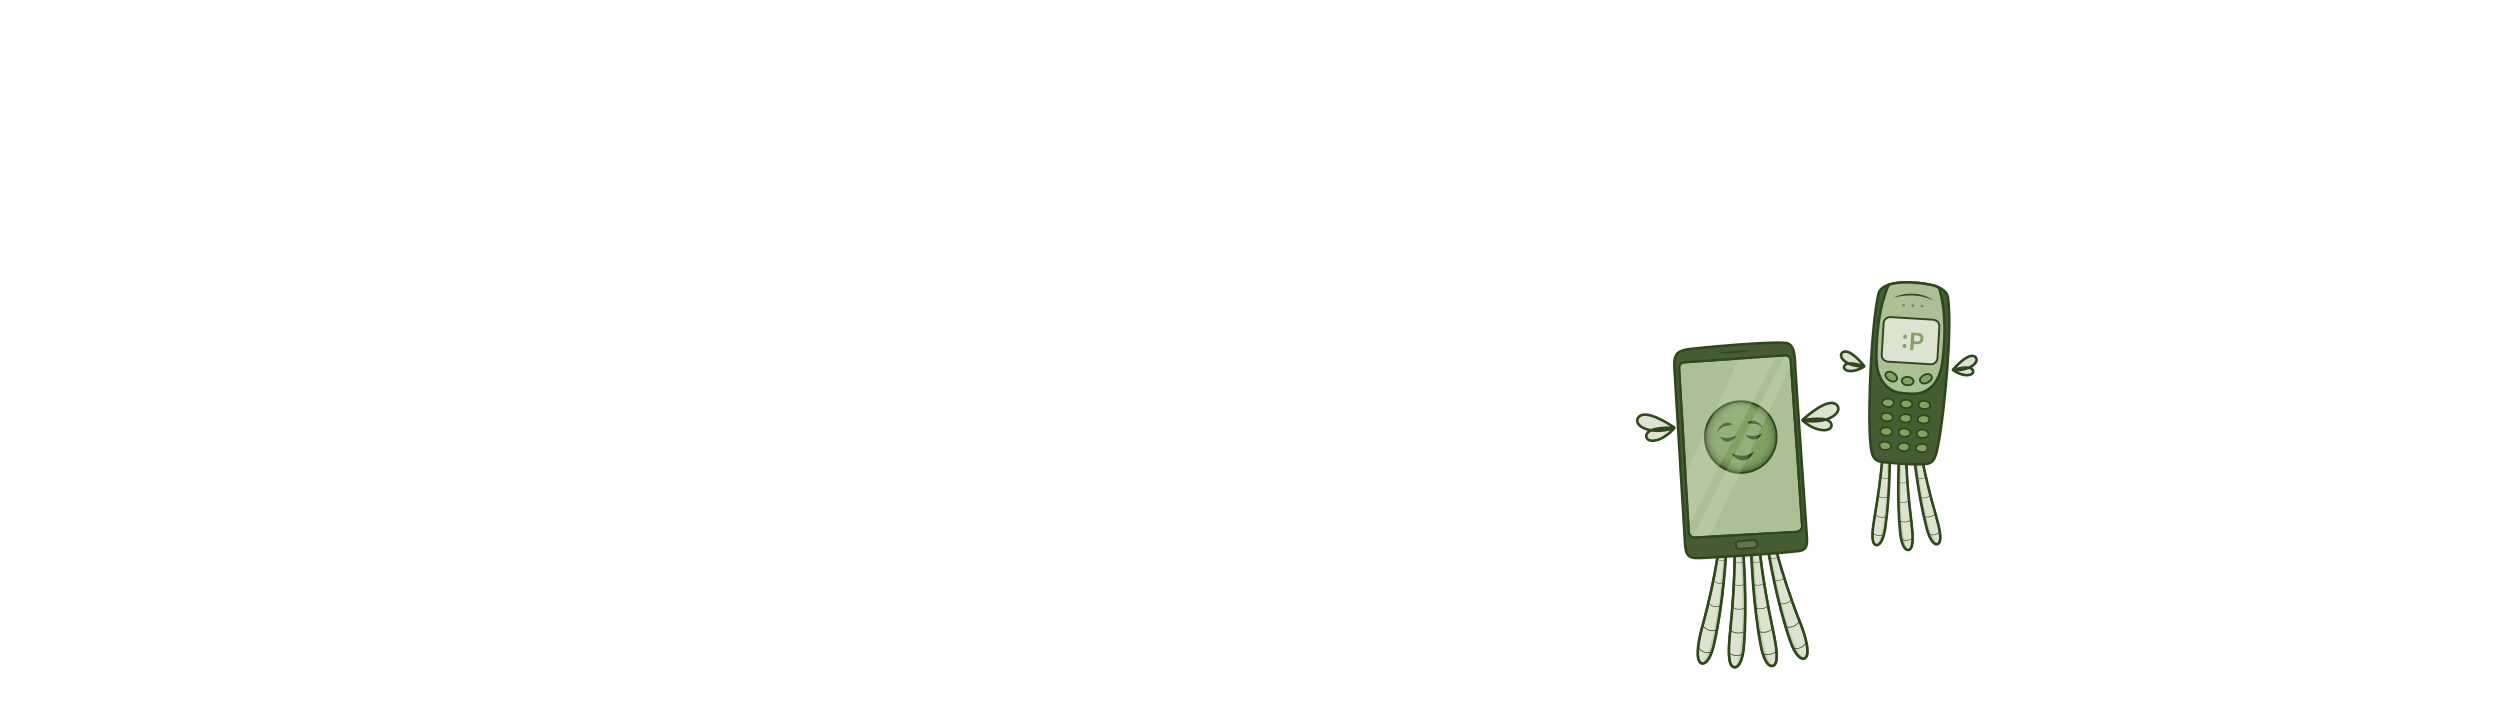 <svg xmlns="http://www.w3.org/2000/svg" viewBox="0 0 2385.7 682" enable-background="new 0 0 2385.7 682"><path fill="#DCE3D0" stroke="#2E471F" stroke-width="2.061" stroke-miterlimit="10" d="M1655.1 513.1c.1 6.6 1.3 37.2-4.2 90.3-1.6 15.8-2.3 31.4 3.4 33.2 4.1 1.3 8.6-4.8 9.8-20.1 3.1-39.7-.1-84.2-1.4-101.8"/><path opacity=".6" fill="#ABC094" d="M1662.4 519.4s4.3 56 2.4 84c-1.9 27.9-6.3 35.2-11.1 32.7 1.8 0 7.2-1 8.8-40.6 1.5-35.1-2.7-76.8-2.7-76.8l2.6.7z"/><path stroke="#2E471F" stroke-width=".713" stroke-miterlimit="10" d="M1649.7 622.9s4.9 4.9 13.3 1.4" fill="none"/><path stroke="#2E471F" stroke-width=".736" stroke-miterlimit="10" d="M1651.4 601.5s5.3 5 13.5 1.2" fill="none"/><path stroke="#2E471F" stroke-width=".606" stroke-miterlimit="10" d="M1652.9 578.9s4.1 4.7 12.5 1.3" fill="none"/><path stroke="#2E471F" stroke-width=".494" stroke-miterlimit="10" d="M1654.4 557.1s3.6 3.6 10.2.4" fill="none"/><path stroke="#2E471F" stroke-width=".398" stroke-miterlimit="10" d="M1655.5 536.1s3.1 2.7 8.2-.1" fill="none"/><path stroke="#2E471F" stroke-width="2.5" stroke-miterlimit="10" d="M1655.2 513.1c.1 6.6 1.3 37.2-4.2 90.3-1.6 15.8-2.3 31.4 3.4 33.2 4.1 1.3 8.6-4.8 9.8-20.1 3.1-39.7-.1-84.2-1.4-101.8" fill="none"/><path fill="#DCE3D0" stroke="#2E471F" stroke-width="2.061" stroke-miterlimit="10" d="M1641.5 510.6s-2.2 33.9-17.4 88.7c-4.2 15.3-5.9 30.9-.8 33.5 3.9 1.9 9.2-3.6 12.5-18.6 8.7-38.9 11.1-80.5 12.3-100.5"/><path opacity=".6" fill="#ABC094" d="M1647.9 517.9s-3.6 56.1-9.4 83.5-11.2 34-15.6 30.8c1.7.3 7.3 0 14.4-39 6.4-34.6 8.1-76.4 8.1-76.4l2.5 1.1z"/><path stroke="#2E471F" stroke-width="2.5" stroke-miterlimit="10" d="M1641.5 510.6s-2.2 33.9-17.4 88.7c-4.2 15.3-5.9 30.9-.8 33.5 3.9 1.9 9.2-3.6 12.5-18.6 8.7-38.9 11.1-80.5 12.3-100.5" fill="none"/><path stroke="#2E471F" stroke-width=".713" stroke-miterlimit="10" d="M1620.5 617.3s3.4 7.7 13 4.9" fill="none"/><path stroke="#2E471F" stroke-width=".736" stroke-miterlimit="10" d="M1624.6 596.4s3.8 7.7 13.9 4.8" fill="none"/><path stroke="#2E471F" stroke-width=".606" stroke-miterlimit="10" d="M1630.1 575.4s3.5 5.2 12.2 3" fill="none"/><path stroke="#2E471F" stroke-width=".494" stroke-miterlimit="10" d="M1634.8 554.1s3.1 4.1 10.1 1.9" fill="none"/><path stroke="#2E471F" stroke-width=".398" stroke-miterlimit="10" d="M1638.8 533.4s2.6 3.1 8.2 1" fill="none"/><path fill="#DCE3D0" stroke="#2E471F" stroke-width="2.061" stroke-miterlimit="10" d="M1678.1 512.5c.6 6.5 2.8 37.1 14 89.3 3.3 15.5 5.7 31 .2 33.4-3.9 1.8-9-3.8-11.9-19-7.4-39.2-9-83.7-9.7-101.3"/><path opacity=".6" fill="#ABC094" d="M1671.5 519.6s1.8 56.2 6.7 83.7c4.9 27.6 10.1 34.3 14.6 31.3-1.7.2-7.3-.2-13.2-39.4-5.3-34.8-5.6-76.6-5.6-76.6l-2.5 1z"/><path stroke="#2E471F" stroke-width=".713" stroke-miterlimit="10" d="M1695.4 621.1s-4.3 5.4-13.1 2.8" fill="none"/><path stroke="#2E471F" stroke-width=".736" stroke-miterlimit="10" d="M1691.3 600s-4.8 5.5-13.3 2.6" fill="none"/><path stroke="#2E471F" stroke-width=".606" stroke-miterlimit="10" d="M1687.4 577.7s-3.6 5.1-12.3 2.6" fill="none"/><path stroke="#2E471F" stroke-width=".494" stroke-miterlimit="10" d="M1683.5 556.2s-3.2 4-10.1 1.5" fill="none"/><path stroke="#2E471F" stroke-width=".398" stroke-miterlimit="10" d="M1680.1 535.4s-2.7 3-8.2.8" fill="none"/><path stroke="#2E471F" stroke-width="2.5" stroke-miterlimit="10" d="M1678 512.6c.6 6.5 2.8 37.1 14 89.3 3.3 15.5 5.7 31 .2 33.4-3.9 1.8-9-3.8-11.9-19-7.4-39.2-9-83.7-9.7-101.3" fill="none"/><path fill="#DCE3D0" stroke="#2E471F" stroke-width="2.061" stroke-miterlimit="10" d="M1691.3 508.5s5.9 33.5 26.8 86.3c5.9 14.8 9.2 30.1 4.4 33.2-3.6 2.3-9.5-2.6-14.4-17.1-12.8-37.8-19.7-78.8-23-98.6"/><path opacity=".6" fill="#ABC094" d="M1685.7 516.4s9.6 55.4 18.3 82 14.8 32.6 18.8 28.9c-1.7.5-7.2.8-18.6-37.2-10.1-33.7-16.2-75.1-16.2-75.1l-2.3 1.4z"/><path stroke="#2E471F" stroke-width="2.5" stroke-miterlimit="10" d="M1691.3 508.5s5.9 33.5 26.8 86.3c5.9 14.8 9.2 30.1 4.4 33.2-3.6 2.3-9.5-2.6-14.4-17.1-12.8-37.8-19.7-78.8-23-98.6" fill="none"/><path stroke="#2E471F" stroke-width=".713" stroke-miterlimit="10" d="M1723.6 612.4s-2.6 8-12.4 6.3" fill="none"/><path stroke="#2E471F" stroke-width=".736" stroke-miterlimit="10" d="M1717.3 592s-2.9 8-13.3 6.3" fill="none"/><path stroke="#2E471F" stroke-width=".606" stroke-miterlimit="10" d="M1709.6 571.8s-2.9 5.6-11.8 4.3" fill="none"/><path stroke="#2E471F" stroke-width=".494" stroke-miterlimit="10" d="M1702.7 551s-2.6 4.4-9.8 2.9" fill="none"/><path stroke="#2E471F" stroke-width=".398" stroke-miterlimit="10" d="M1696.5 530.9s-2.3 3.4-8 1.9" fill="none"/><path fill="#465D34" stroke="#2E471F" stroke-width="2.5" stroke-miterlimit="10" d="M1715.3 526.1c-.3.1-40.9 3.8-92.1 6.4h-.5c-14.1.7-14.2-4.2-15-19-.4-8.4-9.8-160.6-9.9-163.8-.5-13 4.4-14.9 13.1-16.4 5.1-.9 89-9 95.7-5.4 6.6 3.5 6.1 14.2 6.7 25.1 1.3 21.9 10.5 152.2 10.6 153.9.9 13.3 1.5 17.9-8.6 19.2z"/><path fill="#ABC094" stroke="#2E471F" stroke-width="2.061" stroke-miterlimit="10" d="M1714.6 507.5l-97.4 5.4c-2.9.2-5.3-2-5.5-4.9l-9.3-156.7c-.2-2.9 2-5.3 4.9-5.5l95.9-6.7c2.9-.2 5.4 2 5.6 4.9l10.9 158c.1 2.8-2.2 5.3-5.1 5.5z"/><path fill="#637350" stroke="#2E471F" stroke-width="1.861" stroke-miterlimit="10" d="M1673.4 522.8l-13 .9c-2 .1-3.7-.6-3.9-3.4-.1-2 .5-3.7 3.4-3.9l13-.9c2.6-.2 3.8 1.4 3.9 3.4.1 2-.2 3.7-3.4 3.9z"/><path fill="#2E471F" d="M1641.1 336.7c-.1-1.3 29.1-3.2 29.1-2.1.1 1.2-29 3.6-29.1 2.1z"/><path d="M1597.6 408.6c.3-.1.4-.5.1-.7-4.3-2.9-26.6-17.6-33.7-10.2-6.7 6.8 7.5 18.5 33.6 10.9zm.1.1c.1-.2 0-.4-.2-.4-3.5-.2-24.6-1-26.4 6.9-1.5 7.2 12.5 9.1 26.6-6.5zm122.7-7.3c-.3-.1-.5-.5-.2-.7 3.8-3.5 23.8-21.2 32-14.8 7.5 5.8-4.9 19.4-31.8 15.5zm-.1.1c-.2-.1-.1-.4.1-.4 3.5-.7 24.2-4.4 27.1 3.2 2.6 6.8-11.1 10.7-27.2-2.8z" fill="#DCE3D0" stroke="#2E471F" stroke-width="2.5" stroke-miterlimit="10"/><radialGradient id="a" cx="1418.528" cy="510.943" r="34.174" gradientTransform="matrix(.997 -.081 .081 .997 206.052 22.208)" gradientUnits="userSpaceOnUse"><stop offset=".455" stop-color="#80A262"/><stop offset=".715" stop-color="#7FA060"/><stop offset=".808" stop-color="#79995C"/><stop offset=".875" stop-color="#6F8E54"/><stop offset=".929" stop-color="#627E49"/><stop offset=".974" stop-color="#516B3D"/><stop offset="1" stop-color="#465D34"/></radialGradient><circle fill="url(#a)" stroke="#2E471F" stroke-width="1.783" stroke-miterlimit="10" cx="1661.2" cy="417.1" r="34.2"/><path fill="#2E471F" d="M1638.7 412s.1-.2.2-.7c.1-.2.2-.5.3-.8.1-.3.3-.6.5-1s.4-.8.7-1.2c.3-.4.5-.8.9-1.2.4-.4.7-.8 1.2-1.1.4-.4.9-.7 1.4-1l1.5-.9c.5-.3 1-.5 1.6-.6.5-.1 1.1-.2 1.6-.1.5 0 1 .1 1.4.1.4.1.8.2 1.1.3.3.1.6.3.8.4.4.2.7.5.7.5l-.1.3s-.3.1-.7.3c-.5.2-1.1.3-1.8.6l-1.1.3-1.2.3-1.3.2c-.5.1-.9.2-1.4.4-.5.1-.9.4-1.3.6l-1.2.7c-.4.2-.7.6-1 .8l-.8.8-.7.8c-.2.3-.3.5-.5.7-.3.4-.4.6-.4.6l-.4-.1zm43.5-3.4l-.5-.5-.6-.6c-.2-.3-.5-.4-.8-.7-.3-.2-.6-.5-1-.7l-1.1-.7c-.4-.2-.8-.4-1.3-.5-.4-.2-.9-.3-1.4-.4-.5-.1-.9-.1-1.4-.1h-1.3l-1.3-.1-1.2-.1c-.7-.1-1.4-.2-1.9-.3-.5-.1-.8-.1-.8-.1l-.1-.3s.2-.3.6-.6c.2-.2.5-.3.8-.5.3-.2.7-.4 1.1-.5.4-.2.9-.3 1.3-.4.5-.1 1-.1 1.6-.1.5.1 1.1.1 1.6.3l1.6.6c.5.2 1 .5 1.5.8.5.2.9.6 1.3.9.4.3.8.7 1.1 1l.9 1c.2.3.5.6.6.9.2.3.3.5.4.7l.3.6v.4zm-29.6 24.1s11.1 6 21-1.7c0 0-2.1 7.1-9.9 8.3-3.1.4-8.8-2-11.1-6.6zm-11.6-15.9s7.6 3.3 15.5-1.3c-.2 2.8-8.5 11.1-15.5 1.3zm40.4-3.2s-7 4.5-15.5 1.3c.7 2.6 10.2 9.4 15.5-1.3z"/><linearGradient id="b" gradientUnits="userSpaceOnUse" x1="1418.528" y1="493.969" x2="1418.528" y2="478.949" gradientTransform="matrix(.997 -.081 .081 .997 206.052 22.208)"><stop offset="0" stop-color="#ABC094" stop-opacity="0"/><stop offset=".245" stop-color="#A3BA8B" stop-opacity=".245"/><stop offset=".677" stop-color="#90AD75" stop-opacity=".677"/><stop offset="1" stop-color="#80A262"/></linearGradient><path opacity=".49" fill="url(#b)" d="M1675.5 392.4c.4 4.7-6.7 7.1-15.7 7.8-8.9.7-16.3-.5-16.7-5.2-.4-4.7 6.6-9.1 15.5-9.8 8.9-.7 16.5 2.5 16.9 7.2z"/><path opacity=".22" fill="#DCE3D0" d="M1608.3 453.6l51-111.5 35.6-2.5-83.6 162.3zm23 58.5s77.4-160.7 77.6-165.7c.2-5.3-2.8-8-5.2-7.5l-88.5 173.6c-.1 0-1 1.1 16.1-.4z"/><path stroke="#2E471F" stroke-width="2.061" stroke-miterlimit="10" d="M1714.6 507.5l-97.4 5.4c-2.9.2-5.3-2-5.5-4.9l-9.3-156.7c-.2-2.9 2-5.3 4.9-5.5l95.9-6.7c2.9-.2 5.4 2 5.6 4.9l10.9 158c.1 2.8-2.2 5.3-5.1 5.5z" fill="none"/><path fill="#DCE3D0" stroke="#2E471F" stroke-width="1.692" stroke-miterlimit="10" d="M1797.4 418.9c-.3 5.4-1 30.6-8.5 73.7-2.2 12.9-3.7 25.6.9 27.4 3.3 1.3 7.3-3.5 9.1-16 4.8-32.4 4.5-69 4.5-83.4"/><path opacity=".6" fill="#ABC094" d="M1803.1 424.5s.4 46.1-2.7 68.9c-3.1 22.8-7.1 28.5-10.9 26.1 1.4.1 5.9-.4 9.5-32.8 3.1-28.7 2-63 2-63l2.1.8z"/><path stroke="#2E471F" stroke-width=".586" stroke-miterlimit="10" d="M1786.9 508.5s3.7 4.3 10.8 1.8" fill="none"/><path stroke="#2E471F" stroke-width=".605" stroke-miterlimit="10" d="M1789.5 491.1s4.1 4.4 11 1.7" fill="none"/><path stroke="#2E471F" stroke-width=".497" stroke-miterlimit="10" d="M1792 472.7s3.1 4.1 10.2 1.7" fill="none"/><path stroke="#2E471F" stroke-width=".406" stroke-miterlimit="10" d="M1794.5 454.9s2.7 3.2 8.3.9" fill="none"/><path stroke="#2E471F" stroke-width=".327" stroke-miterlimit="10" d="M1796.5 437.7s2.4 2.4 6.8.4" fill="none"/><path stroke="#2E471F" stroke-width="2.5" stroke-miterlimit="10" d="M1797.5 418.9c-.3 5.4-1 30.6-8.5 73.7-2.2 12.9-3.7 25.6.9 27.4 3.3 1.3 7.3-3.5 9.1-16 4.8-32.4 4.5-69 4.5-83.4" fill="none"/><path fill="#DCE3D0" stroke="#2E471F" stroke-width="1.692" stroke-miterlimit="10" d="M1831 419.2c.9 5.3 4.3 30.3 16.4 72.4 3.6 12.5 6.4 25 2.1 27.4-3.1 1.7-7.6-2.6-10.8-14.9-8.3-31.7-12-68-13.6-82.5"/><path opacity=".6" fill="#ABC094" d="M1826 425.4s4.6 45.9 10.2 68.2 10.2 27.6 13.7 24.8c-1.4.3-6 .2-13-31.6-6.2-28.2-8.9-62.4-8.9-62.4l-2 1z"/><path stroke="#2E471F" stroke-width=".586" stroke-miterlimit="10" d="M1851.2 507.2s-3.3 4.6-10.5 3" fill="none"/><path stroke="#2E471F" stroke-width=".605" stroke-miterlimit="10" d="M1846.8 490.1s-3.6 4.8-10.7 2.9" fill="none"/><path stroke="#2E471F" stroke-width=".497" stroke-miterlimit="10" d="M1842.3 472.1s-2.7 4.4-9.9 2.8" fill="none"/><path stroke="#2E471F" stroke-width=".406" stroke-miterlimit="10" d="M1837.9 454.7s-2.4 3.4-8.2 1.8" fill="none"/><path stroke="#2E471F" stroke-width=".327" stroke-miterlimit="10" d="M1834 437.9s-2.1 2.7-6.7 1.1" fill="none"/><path stroke="#2E471F" stroke-width="2.5" stroke-miterlimit="10" d="M1830.9 419.2c.9 5.3 4.3 30.3 16.4 72.4 3.6 12.5 6.4 25 2.1 27.4-3.1 1.7-7.6-2.6-10.8-14.9-8.3-31.7-12-68-13.6-82.5" fill="none"/><path fill="#DCE3D0" stroke="#2E471F" stroke-width="1.692" stroke-miterlimit="10" d="M1819 423.3c0 5.4-.4 30.6 5 74 1.6 13 2.5 25.7-2.2 27.3-3.3 1.2-7.1-3.8-8.4-16.4-3.3-32.6-1.3-69.1-.6-83.6"/><path opacity=".6" fill="#ABC094" d="M1813.1 428.7s-2.6 46.1-.5 69 5.8 28.8 9.7 26.6c-1.4.1-5.9-.7-7.9-33.2-1.8-28.8.9-63.1.9-63.1l-2.2.7z"/><path stroke="#2E471F" stroke-width=".586" stroke-miterlimit="10" d="M1825.3 513.4s-3.9 4.1-10.9 1.3" fill="none"/><path stroke="#2E471F" stroke-width=".605" stroke-miterlimit="10" d="M1823.6 495.9s-4.3 4.2-11.1 1.2" fill="none"/><path stroke="#2E471F" stroke-width=".497" stroke-miterlimit="10" d="M1822 477.3s-3.3 3.9-10.2 1.3" fill="none"/><path stroke="#2E471F" stroke-width=".406" stroke-miterlimit="10" d="M1820.3 459.5s-2.9 3-8.4.5" fill="none"/><path stroke="#2E471F" stroke-width=".327" stroke-miterlimit="10" d="M1819 442.2s-2.5 2.3-6.8.1" fill="none"/><path stroke="#2E471F" stroke-width="2.5" stroke-miterlimit="10" d="M1818.9 423.4c0 5.4-.4 30.6 5 74 1.6 13 2.5 25.7-2.2 27.3-3.3 1.2-7.1-3.8-8.4-16.4-3.3-32.6-1.3-69.1-.6-83.6" fill="none"/><path d="M1863.9 353.2c-.2 0-.4-.3-.2-.5 2.3-2.7 14.7-16.2 20.7-12.5 5.6 3.5-1.8 13.7-20.5 13zm0 .1c-.1-.1-.1-.3 0-.3 2.3-.7 16.2-4.8 18.7.1 2.3 4.6-6.7 8.2-18.7.2zm-85.1-3.5c.2 0 .4-.3.2-.5-2.2-2.8-14-16.8-20.2-13.3-5.7 3.2 1.3 13.7 20 13.8zm0 .1c.1-.1.1-.3 0-.3-2.3-.8-16-5.5-18.7-.6-2.4 4.4 6.4 8.4 18.7.9z" fill="#DCE3D0" stroke="#2E471F" stroke-width="2.5" stroke-miterlimit="10"/><path fill="#465D34" stroke="#2E471F" stroke-width="2.5" stroke-miterlimit="10" d="M1828.3 443.1c17.1.1 18.3-.2 22.8-27.4 4.4-26.8 12-100.5 7.8-131.6-1.5-11.5-21.4-13.6-31.4-14.2l-2.1-.1c-10.2-.6-30.5-.3-32.9 10.9-6.8 31.4-9.4 103.8-8.3 130.9 1.2 27.6 3.1 29.2 19.3 29.9 0 .1 14.7 1.6 24.8 1.6z"/><path fill="#ABC094" stroke="#2E471F" stroke-width="2.5" stroke-miterlimit="10" d="M1850.3 274.7s9.4 23.1 3.3 70.7c-3.5 27.4-21 30.1-25.3 30.3-3.1.4-12.6-.4-15.4-.9 0 0-22.2-1.8-22.3-33.3-.2-48 11.9-69.8 11.9-69.8 13.3-5 44.4-.7 47.8 3z"/><path fill="#DCE3D0" stroke="#2E471F" stroke-width="1.83" stroke-miterlimit="10" d="M1842.3 347.6l-40.7-2.5c-3.4-.2-6.1-3.2-5.9-6.6l1.8-30c.2-3.4 3.2-6.1 6.6-5.9l40.7 2.5c3.4.2 6.1 3.2 5.9 6.6l-1.8 30c-.2 3.5-3.2 6.1-6.6 5.9z"/><path fill="#2E471F" d="M1806.4 284.4s.5-.3 1.5-.8c.5-.2 1.1-.5 1.8-.8.7-.2 1.5-.6 2.4-.8l1.4-.4c.5-.1 1-.2 1.5-.4 1.1-.3 2.2-.4 3.4-.6 1.2-.1 2.4-.3 3.6-.3 1.2 0 2.5-.1 3.8 0l1.9.1c.6.1 1.3.2 1.9.2 1.2.1 2.4.4 3.6.7 1.2.2 2.2.6 3.3 1l1.5.5c.5.2.9.4 1.3.6l2.3 1.1c.6.4 1.2.8 1.7 1.1.9.6 1.4 1 1.4 1s-.6-.2-1.6-.6c-.5-.2-1.1-.5-1.8-.8-.7-.3-1.5-.5-2.4-.8-.4-.1-.9-.3-1.4-.5-.5-.1-1-.2-1.5-.4-1-.3-2.1-.6-3.2-.7-1.1-.2-2.3-.4-3.5-.5l-1.8-.2-1.8-.1c-1.2-.1-2.4-.1-3.6-.1-1.2 0-2.4.1-3.5.2s-2.3.2-3.3.4c-1 .1-2 .3-2.9.4-1.8.3-3.3.6-4.4.9-1 .4-1.6.6-1.6.6z"/><path fill="#80A262" stroke="#2E471F" stroke-width="1.754" stroke-miterlimit="10" d="M1820.6 367.6c-6.9.3-8.1-8.3-.2-7.9 6.4.2 8.7 7.5.2 7.9zm19.1-2.6c-6.3 3.4-11-2.8-4.2-6.8 7-4.1 11.8 2.7 4.2 6.8zm-37.2-2.3c5.8 4.2 11.3-1.4 5-6.2-6.5-4.9-12 1.2-5 6.2zm16.8 26.7c-6.9.3-8.1-8.3-.2-7.9 6.4.2 8.7 7.5.2 7.9zm17.2 1c-6.9.3-8.1-8.3-.2-7.9 6.4.3 8.7 7.6.2 7.9zm-35.5-2.1c6.8 1.1 9.1-7.2 1.2-7.9-6.4-.5-9.6 6.5-1.2 7.9zm16.8 14.8c6.8 1.1 9.1-7.2 1.2-7.9-6.4-.5-9.6 6.5-1.2 7.9zm17.2 1c6.8 1.1 9.1-7.2 1.2-7.9-6.4-.5-9.6 6.5-1.2 7.9zm-34.2-2.1c-6.9.3-8.1-8.3-.2-7.9 6.4.2 8.7 7.6.2 7.9zm16.8 14.8c-6.9.3-8.1-8.3-.2-7.9 6.4.2 8.7 7.6.2 7.9zm17.2 1.1c-6.9.3-8.1-8.3-.2-7.9 6.4.2 8.7 7.5.2 7.9zm-35.5-2.2c6.8 1.1 9.1-7.2 1.2-7.9-6.4-.5-9.6 6.5-1.2 7.9zm16.8 14.8c6.8 1.1 9.1-7.2 1.2-7.9-6.4-.5-9.6 6.5-1.2 7.9zm17.3 1c6.8 1.1 9.1-7.2 1.2-7.9-6.5-.4-9.7 6.6-1.2 7.9zm-34.3-2.1c-6.9.3-8.1-8.3-.2-7.9 6.4.3 8.7 7.6.2 7.9z"/><path d="M1816.1 321.3c0-.6.2-1 .6-1.4.4-.4.9-.5 1.4-.5.5 0 1 .2 1.3.6.3.4.5.9.4 1.5 0 .6-.2 1-.6 1.4-.4.4-.8.5-1.4.5-.5 0-1-.2-1.3-.6-.3-.4-.4-.9-.4-1.5zm-.5 8.8c0-.6.2-1 .6-1.4.4-.4.9-.5 1.4-.5.5 0 1 .2 1.3.6.3.4.5.9.4 1.5 0 .6-.2 1-.6 1.4-.4.4-.8.5-1.4.5-.5 0-1-.2-1.3-.6-.3-.5-.5-1-.4-1.5zm8.3-12.7l5.6.3c.9.1 1.8.2 2.5.4.8.2 1.4.5 2 1 .5.4.9 1 1.2 1.7.3.7.4 1.5.3 2.5-.1.9-.3 1.7-.6 2.4-.4.7-.8 1.2-1.4 1.6-.6.4-1.3.7-2.1.9-.8.2-1.6.2-2.5.2l-2.7-.2-.4 6.1-3-.2 1.1-16.7zm4.9 8.5c2.5.2 3.7-.8 3.9-2.8.1-1.1-.2-1.8-.8-2.2-.6-.4-1.5-.7-2.7-.8l-2.4-.1-.4 5.8 2.4.1z" fill="#80A262"/><g opacity=".51" fill="#2E471F" stroke="#2E471F" stroke-width=".855" stroke-miterlimit="10"><circle cx="1816.6" cy="291.2" r=".8"/><circle cx="1825.4" cy="291.7" r=".8"/><circle cx="1834.2" cy="292.2" r=".8"/></g></svg>